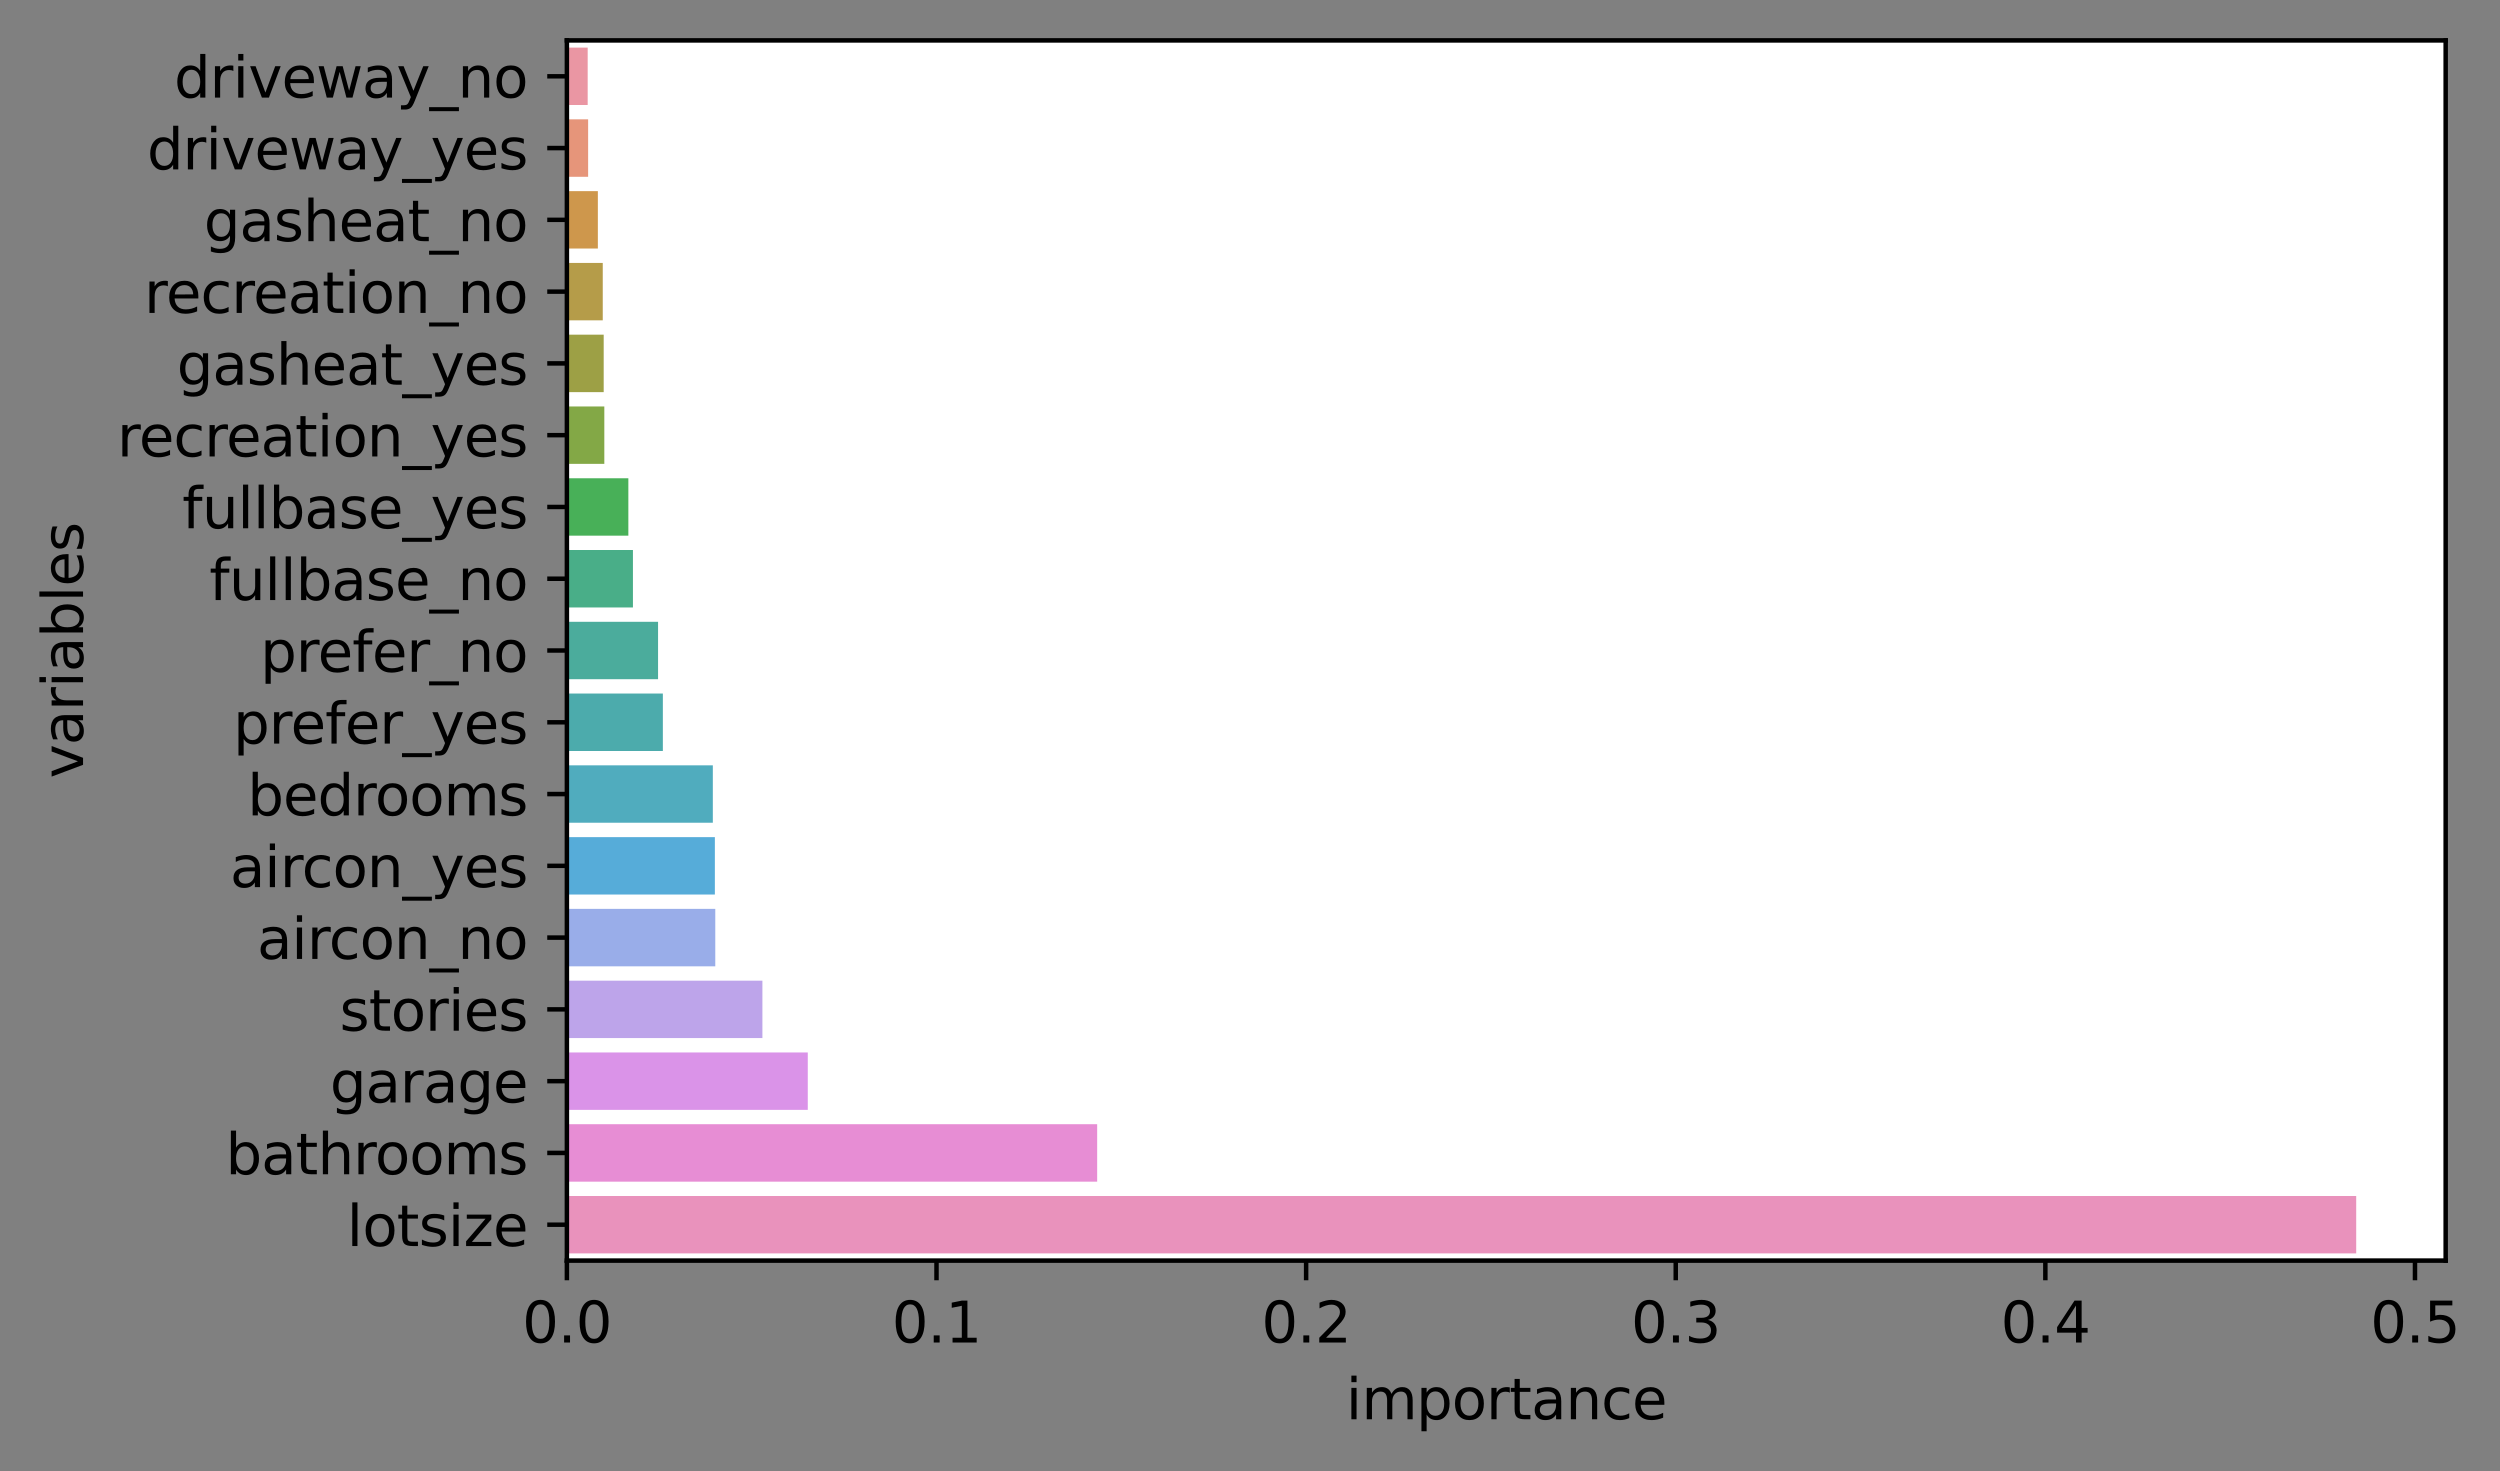 <?xml version="1.0" encoding="utf-8" standalone="no"?>
<!DOCTYPE svg PUBLIC "-//W3C//DTD SVG 1.1//EN"
  "http://www.w3.org/Graphics/SVG/1.1/DTD/svg11.dtd">
<svg height="262.196pt" version="1.1" viewBox="0 0 445.501 262.196" width="445.501pt" xmlns="http://www.w3.org/2000/svg" xmlns:xlink="http://www.w3.org/1999/xlink">
 <rect x="0" y="0" width="445.501" height="262.196" fill="#808080" stroke="none"/>
 <defs>
  <style type="text/css">*{stroke-linecap:butt;stroke-linejoin:round;}</style>
 </defs>
 <g id="figure_1">
  <g id="patch_1">
   <path d="M 0 262.196 
L 445.501 262.196 
L 445.501 0 
L 0 0 
z
" style="fill:none;"/>
  </g>
  <g id="axes_1">
   <g id="patch_2">
    <path d="M 101.019 224.64 
L 435.819 224.64 
L 435.819 7.2 
L 101.019 7.2 
z
" style="fill:#ffffff;"/>
   </g>
   <g id="patch_3">
    <path clip-path="url(#p84bb0d964f)" d="M 101.019 8.479 
L 104.726 8.479 
L 104.726 18.712 
L 101.019 18.712 
z
" style="fill:#ea96a3;"/>
   </g>
   <g id="patch_4">
    <path clip-path="url(#p84bb0d964f)" d="M 101.019 21.27 
L 104.805 21.27 
L 104.805 31.502 
L 101.019 31.502 
z
" style="fill:#e6957a;"/>
   </g>
   <g id="patch_5">
    <path clip-path="url(#p84bb0d964f)" d="M 101.019 34.06 
L 106.539 34.06 
L 106.539 44.293 
L 101.019 44.293 
z
" style="fill:#ce974c;"/>
   </g>
   <g id="patch_6">
    <path clip-path="url(#p84bb0d964f)" d="M 101.019 46.851 
L 107.412 46.851 
L 107.412 57.083 
L 101.019 57.083 
z
" style="fill:#b59c49;"/>
   </g>
   <g id="patch_7">
    <path clip-path="url(#p84bb0d964f)" d="M 101.019 59.641 
L 107.578 59.641 
L 107.578 69.874 
L 101.019 69.874 
z
" style="fill:#9da045;"/>
   </g>
   <g id="patch_8">
    <path clip-path="url(#p84bb0d964f)" d="M 101.019 72.432 
L 107.691 72.432 
L 107.691 82.664 
L 101.019 82.664 
z
" style="fill:#83a846;"/>
   </g>
   <g id="patch_9">
    <path clip-path="url(#p84bb0d964f)" d="M 101.019 85.223 
L 111.973 85.223 
L 111.973 95.455 
L 101.019 95.455 
z
" style="fill:#48b058;"/>
   </g>
   <g id="patch_10">
    <path clip-path="url(#p84bb0d964f)" d="M 101.019 98.013 
L 112.79 98.013 
L 112.79 108.246 
L 101.019 108.246 
z
" style="fill:#49ae88;"/>
   </g>
   <g id="patch_11">
    <path clip-path="url(#p84bb0d964f)" d="M 101.019 110.804 
L 117.266 110.804 
L 117.266 121.036 
L 101.019 121.036 
z
" style="fill:#4bac9c;"/>
   </g>
   <g id="patch_12">
    <path clip-path="url(#p84bb0d964f)" d="M 101.019 123.594 
L 118.122 123.594 
L 118.122 133.827 
L 101.019 133.827 
z
" style="fill:#4cabac;"/>
   </g>
   <g id="patch_13">
    <path clip-path="url(#p84bb0d964f)" d="M 101.019 136.385 
L 127.026 136.385 
L 127.026 146.617 
L 101.019 146.617 
z
" style="fill:#50acbe;"/>
   </g>
   <g id="patch_14">
    <path clip-path="url(#p84bb0d964f)" d="M 101.019 149.176 
L 127.39 149.176 
L 127.39 159.408 
L 101.019 159.408 
z
" style="fill:#56acd9;"/>
   </g>
   <g id="patch_15">
    <path clip-path="url(#p84bb0d964f)" d="M 101.019 161.966 
L 127.464 161.966 
L 127.464 172.199 
L 101.019 172.199 
z
" style="fill:#99ade9;"/>
   </g>
   <g id="patch_16">
    <path clip-path="url(#p84bb0d964f)" d="M 101.019 174.757 
L 135.861 174.757 
L 135.861 184.989 
L 101.019 184.989 
z
" style="fill:#bda4ea;"/>
   </g>
   <g id="patch_17">
    <path clip-path="url(#p84bb0d964f)" d="M 101.019 187.547 
L 143.947 187.547 
L 143.947 197.78 
L 101.019 197.78 
z
" style="fill:#da93e8;"/>
   </g>
   <g id="patch_18">
    <path clip-path="url(#p84bb0d964f)" d="M 101.019 200.338 
L 195.516 200.338 
L 195.516 210.57 
L 101.019 210.57 
z
" style="fill:#e78dd4;"/>
   </g>
   <g id="patch_19">
    <path clip-path="url(#p84bb0d964f)" d="M 101.019 213.128 
L 419.876 213.128 
L 419.876 223.361 
L 101.019 223.361 
z
" style="fill:#e992bc;"/>
   </g>
   <g id="matplotlib.axis_1">
    <g id="xtick_1">
     <g id="line2d_1">
      <defs>
       <path d="M 0 0 
L 0 3.5 
" id="me67132006d" style="stroke:#000000;stroke-width:0.8;"/>
      </defs>
      <g>
       <use style="stroke:#000000;stroke-width:0.8;" x="101.019" xlink:href="#me67132006d" y="224.64"/>
      </g>
     </g>
     <g id="text_1">
      <!-- 0.0 -->
      <g transform="translate(93.067 239.238)scale(0.1 -0.1)">
       <defs>
        <path d="M 2034 4250 
Q 1547 4250 1301 3770 
Q 1056 3291 1056 2328 
Q 1056 1369 1301 889 
Q 1547 409 2034 409 
Q 2525 409 2770 889 
Q 3016 1369 3016 2328 
Q 3016 3291 2770 3770 
Q 2525 4250 2034 4250 
z
M 2034 4750 
Q 2819 4750 3233 4129 
Q 3647 3509 3647 2328 
Q 3647 1150 3233 529 
Q 2819 -91 2034 -91 
Q 1250 -91 836 529 
Q 422 1150 422 2328 
Q 422 3509 836 4129 
Q 1250 4750 2034 4750 
z
" id="DejaVuSans-30" transform="scale(0.016)"/>
        <path d="M 684 794 
L 1344 794 
L 1344 0 
L 684 0 
L 684 794 
z
" id="DejaVuSans-2e" transform="scale(0.016)"/>
       </defs>
       <use xlink:href="#DejaVuSans-30"/>
       <use x="63.623" xlink:href="#DejaVuSans-2e"/>
       <use x="95.41" xlink:href="#DejaVuSans-30"/>
      </g>
     </g>
    </g>
    <g id="xtick_2">
     <g id="line2d_2">
      <g>
       <use style="stroke:#000000;stroke-width:0.8;" x="166.885" xlink:href="#me67132006d" y="224.64"/>
      </g>
     </g>
     <g id="text_2">
      <!-- 0.1 -->
      <g transform="translate(158.933 239.238)scale(0.1 -0.1)">
       <defs>
        <path d="M 794 531 
L 1825 531 
L 1825 4091 
L 703 3866 
L 703 4441 
L 1819 4666 
L 2450 4666 
L 2450 531 
L 3481 531 
L 3481 0 
L 794 0 
L 794 531 
z
" id="DejaVuSans-31" transform="scale(0.016)"/>
       </defs>
       <use xlink:href="#DejaVuSans-30"/>
       <use x="63.623" xlink:href="#DejaVuSans-2e"/>
       <use x="95.41" xlink:href="#DejaVuSans-31"/>
      </g>
     </g>
    </g>
    <g id="xtick_3">
     <g id="line2d_3">
      <g>
       <use style="stroke:#000000;stroke-width:0.8;" x="232.751" xlink:href="#me67132006d" y="224.64"/>
      </g>
     </g>
     <g id="text_3">
      <!-- 0.2 -->
      <g transform="translate(224.8 239.238)scale(0.1 -0.1)">
       <defs>
        <path d="M 1228 531 
L 3431 531 
L 3431 0 
L 469 0 
L 469 531 
Q 828 903 1448 1529 
Q 2069 2156 2228 2338 
Q 2531 2678 2651 2914 
Q 2772 3150 2772 3378 
Q 2772 3750 2511 3984 
Q 2250 4219 1831 4219 
Q 1534 4219 1204 4116 
Q 875 4013 500 3803 
L 500 4441 
Q 881 4594 1212 4672 
Q 1544 4750 1819 4750 
Q 2544 4750 2975 4387 
Q 3406 4025 3406 3419 
Q 3406 3131 3298 2873 
Q 3191 2616 2906 2266 
Q 2828 2175 2409 1742 
Q 1991 1309 1228 531 
z
" id="DejaVuSans-32" transform="scale(0.016)"/>
       </defs>
       <use xlink:href="#DejaVuSans-30"/>
       <use x="63.623" xlink:href="#DejaVuSans-2e"/>
       <use x="95.41" xlink:href="#DejaVuSans-32"/>
      </g>
     </g>
    </g>
    <g id="xtick_4">
     <g id="line2d_4">
      <g>
       <use style="stroke:#000000;stroke-width:0.8;" x="298.617" xlink:href="#me67132006d" y="224.64"/>
      </g>
     </g>
     <g id="text_4">
      <!-- 0.3 -->
      <g transform="translate(290.666 239.238)scale(0.1 -0.1)">
       <defs>
        <path d="M 2597 2516 
Q 3050 2419 3304 2112 
Q 3559 1806 3559 1356 
Q 3559 666 3084 287 
Q 2609 -91 1734 -91 
Q 1441 -91 1130 -33 
Q 819 25 488 141 
L 488 750 
Q 750 597 1062 519 
Q 1375 441 1716 441 
Q 2309 441 2620 675 
Q 2931 909 2931 1356 
Q 2931 1769 2642 2001 
Q 2353 2234 1838 2234 
L 1294 2234 
L 1294 2753 
L 1863 2753 
Q 2328 2753 2575 2939 
Q 2822 3125 2822 3475 
Q 2822 3834 2567 4026 
Q 2313 4219 1838 4219 
Q 1578 4219 1281 4162 
Q 984 4106 628 3988 
L 628 4550 
Q 988 4650 1302 4700 
Q 1616 4750 1894 4750 
Q 2613 4750 3031 4423 
Q 3450 4097 3450 3541 
Q 3450 3153 3228 2886 
Q 3006 2619 2597 2516 
z
" id="DejaVuSans-33" transform="scale(0.016)"/>
       </defs>
       <use xlink:href="#DejaVuSans-30"/>
       <use x="63.623" xlink:href="#DejaVuSans-2e"/>
       <use x="95.41" xlink:href="#DejaVuSans-33"/>
      </g>
     </g>
    </g>
    <g id="xtick_5">
     <g id="line2d_5">
      <g>
       <use style="stroke:#000000;stroke-width:0.8;" x="364.484" xlink:href="#me67132006d" y="224.64"/>
      </g>
     </g>
     <g id="text_5">
      <!-- 0.4 -->
      <g transform="translate(356.532 239.238)scale(0.1 -0.1)">
       <defs>
        <path d="M 2419 4116 
L 825 1625 
L 2419 1625 
L 2419 4116 
z
M 2253 4666 
L 3047 4666 
L 3047 1625 
L 3713 1625 
L 3713 1100 
L 3047 1100 
L 3047 0 
L 2419 0 
L 2419 1100 
L 313 1100 
L 313 1709 
L 2253 4666 
z
" id="DejaVuSans-34" transform="scale(0.016)"/>
       </defs>
       <use xlink:href="#DejaVuSans-30"/>
       <use x="63.623" xlink:href="#DejaVuSans-2e"/>
       <use x="95.41" xlink:href="#DejaVuSans-34"/>
      </g>
     </g>
    </g>
    <g id="xtick_6">
     <g id="line2d_6">
      <g>
       <use style="stroke:#000000;stroke-width:0.8;" x="430.35" xlink:href="#me67132006d" y="224.64"/>
      </g>
     </g>
     <g id="text_6">
      <!-- 0.5 -->
      <g transform="translate(422.398 239.238)scale(0.1 -0.1)">
       <defs>
        <path d="M 691 4666 
L 3169 4666 
L 3169 4134 
L 1269 4134 
L 1269 2991 
Q 1406 3038 1543 3061 
Q 1681 3084 1819 3084 
Q 2600 3084 3056 2656 
Q 3513 2228 3513 1497 
Q 3513 744 3044 326 
Q 2575 -91 1722 -91 
Q 1428 -91 1123 -41 
Q 819 9 494 109 
L 494 744 
Q 775 591 1075 516 
Q 1375 441 1709 441 
Q 2250 441 2565 725 
Q 2881 1009 2881 1497 
Q 2881 1984 2565 2268 
Q 2250 2553 1709 2553 
Q 1456 2553 1204 2497 
Q 953 2441 691 2322 
L 691 4666 
z
" id="DejaVuSans-35" transform="scale(0.016)"/>
       </defs>
       <use xlink:href="#DejaVuSans-30"/>
       <use x="63.623" xlink:href="#DejaVuSans-2e"/>
       <use x="95.41" xlink:href="#DejaVuSans-35"/>
      </g>
     </g>
    </g>
    <g id="text_7">
     <!-- importance -->
     <g transform="translate(239.852 252.917)scale(0.1 -0.1)">
      <defs>
       <path d="M 603 3500 
L 1178 3500 
L 1178 0 
L 603 0 
L 603 3500 
z
M 603 4863 
L 1178 4863 
L 1178 4134 
L 603 4134 
L 603 4863 
z
" id="DejaVuSans-69" transform="scale(0.016)"/>
       <path d="M 3328 2828 
Q 3544 3216 3844 3400 
Q 4144 3584 4550 3584 
Q 5097 3584 5394 3201 
Q 5691 2819 5691 2113 
L 5691 0 
L 5113 0 
L 5113 2094 
Q 5113 2597 4934 2840 
Q 4756 3084 4391 3084 
Q 3944 3084 3684 2787 
Q 3425 2491 3425 1978 
L 3425 0 
L 2847 0 
L 2847 2094 
Q 2847 2600 2669 2842 
Q 2491 3084 2119 3084 
Q 1678 3084 1418 2786 
Q 1159 2488 1159 1978 
L 1159 0 
L 581 0 
L 581 3500 
L 1159 3500 
L 1159 2956 
Q 1356 3278 1631 3431 
Q 1906 3584 2284 3584 
Q 2666 3584 2933 3390 
Q 3200 3197 3328 2828 
z
" id="DejaVuSans-6d" transform="scale(0.016)"/>
       <path d="M 1159 525 
L 1159 -1331 
L 581 -1331 
L 581 3500 
L 1159 3500 
L 1159 2969 
Q 1341 3281 1617 3432 
Q 1894 3584 2278 3584 
Q 2916 3584 3314 3078 
Q 3713 2572 3713 1747 
Q 3713 922 3314 415 
Q 2916 -91 2278 -91 
Q 1894 -91 1617 61 
Q 1341 213 1159 525 
z
M 3116 1747 
Q 3116 2381 2855 2742 
Q 2594 3103 2138 3103 
Q 1681 3103 1420 2742 
Q 1159 2381 1159 1747 
Q 1159 1113 1420 752 
Q 1681 391 2138 391 
Q 2594 391 2855 752 
Q 3116 1113 3116 1747 
z
" id="DejaVuSans-70" transform="scale(0.016)"/>
       <path d="M 1959 3097 
Q 1497 3097 1228 2736 
Q 959 2375 959 1747 
Q 959 1119 1226 758 
Q 1494 397 1959 397 
Q 2419 397 2687 759 
Q 2956 1122 2956 1747 
Q 2956 2369 2687 2733 
Q 2419 3097 1959 3097 
z
M 1959 3584 
Q 2709 3584 3137 3096 
Q 3566 2609 3566 1747 
Q 3566 888 3137 398 
Q 2709 -91 1959 -91 
Q 1206 -91 779 398 
Q 353 888 353 1747 
Q 353 2609 779 3096 
Q 1206 3584 1959 3584 
z
" id="DejaVuSans-6f" transform="scale(0.016)"/>
       <path d="M 2631 2963 
Q 2534 3019 2420 3045 
Q 2306 3072 2169 3072 
Q 1681 3072 1420 2755 
Q 1159 2438 1159 1844 
L 1159 0 
L 581 0 
L 581 3500 
L 1159 3500 
L 1159 2956 
Q 1341 3275 1631 3429 
Q 1922 3584 2338 3584 
Q 2397 3584 2469 3576 
Q 2541 3569 2628 3553 
L 2631 2963 
z
" id="DejaVuSans-72" transform="scale(0.016)"/>
       <path d="M 1172 4494 
L 1172 3500 
L 2356 3500 
L 2356 3053 
L 1172 3053 
L 1172 1153 
Q 1172 725 1289 603 
Q 1406 481 1766 481 
L 2356 481 
L 2356 0 
L 1766 0 
Q 1100 0 847 248 
Q 594 497 594 1153 
L 594 3053 
L 172 3053 
L 172 3500 
L 594 3500 
L 594 4494 
L 1172 4494 
z
" id="DejaVuSans-74" transform="scale(0.016)"/>
       <path d="M 2194 1759 
Q 1497 1759 1228 1600 
Q 959 1441 959 1056 
Q 959 750 1161 570 
Q 1363 391 1709 391 
Q 2188 391 2477 730 
Q 2766 1069 2766 1631 
L 2766 1759 
L 2194 1759 
z
M 3341 1997 
L 3341 0 
L 2766 0 
L 2766 531 
Q 2569 213 2275 61 
Q 1981 -91 1556 -91 
Q 1019 -91 701 211 
Q 384 513 384 1019 
Q 384 1609 779 1909 
Q 1175 2209 1959 2209 
L 2766 2209 
L 2766 2266 
Q 2766 2663 2505 2880 
Q 2244 3097 1772 3097 
Q 1472 3097 1187 3025 
Q 903 2953 641 2809 
L 641 3341 
Q 956 3463 1253 3523 
Q 1550 3584 1831 3584 
Q 2591 3584 2966 3190 
Q 3341 2797 3341 1997 
z
" id="DejaVuSans-61" transform="scale(0.016)"/>
       <path d="M 3513 2113 
L 3513 0 
L 2938 0 
L 2938 2094 
Q 2938 2591 2744 2837 
Q 2550 3084 2163 3084 
Q 1697 3084 1428 2787 
Q 1159 2491 1159 1978 
L 1159 0 
L 581 0 
L 581 3500 
L 1159 3500 
L 1159 2956 
Q 1366 3272 1645 3428 
Q 1925 3584 2291 3584 
Q 2894 3584 3203 3211 
Q 3513 2838 3513 2113 
z
" id="DejaVuSans-6e" transform="scale(0.016)"/>
       <path d="M 3122 3366 
L 3122 2828 
Q 2878 2963 2633 3030 
Q 2388 3097 2138 3097 
Q 1578 3097 1268 2742 
Q 959 2388 959 1747 
Q 959 1106 1268 751 
Q 1578 397 2138 397 
Q 2388 397 2633 464 
Q 2878 531 3122 666 
L 3122 134 
Q 2881 22 2623 -34 
Q 2366 -91 2075 -91 
Q 1284 -91 818 406 
Q 353 903 353 1747 
Q 353 2603 823 3093 
Q 1294 3584 2113 3584 
Q 2378 3584 2631 3529 
Q 2884 3475 3122 3366 
z
" id="DejaVuSans-63" transform="scale(0.016)"/>
       <path d="M 3597 1894 
L 3597 1613 
L 953 1613 
Q 991 1019 1311 708 
Q 1631 397 2203 397 
Q 2534 397 2845 478 
Q 3156 559 3463 722 
L 3463 178 
Q 3153 47 2828 -22 
Q 2503 -91 2169 -91 
Q 1331 -91 842 396 
Q 353 884 353 1716 
Q 353 2575 817 3079 
Q 1281 3584 2069 3584 
Q 2775 3584 3186 3129 
Q 3597 2675 3597 1894 
z
M 3022 2063 
Q 3016 2534 2758 2815 
Q 2500 3097 2075 3097 
Q 1594 3097 1305 2825 
Q 1016 2553 972 2059 
L 3022 2063 
z
" id="DejaVuSans-65" transform="scale(0.016)"/>
      </defs>
      <use xlink:href="#DejaVuSans-69"/>
      <use x="27.783" xlink:href="#DejaVuSans-6d"/>
      <use x="125.195" xlink:href="#DejaVuSans-70"/>
      <use x="188.672" xlink:href="#DejaVuSans-6f"/>
      <use x="249.854" xlink:href="#DejaVuSans-72"/>
      <use x="290.967" xlink:href="#DejaVuSans-74"/>
      <use x="330.176" xlink:href="#DejaVuSans-61"/>
      <use x="391.455" xlink:href="#DejaVuSans-6e"/>
      <use x="454.834" xlink:href="#DejaVuSans-63"/>
      <use x="509.814" xlink:href="#DejaVuSans-65"/>
     </g>
    </g>
   </g>
   <g id="matplotlib.axis_2">
    <g id="ytick_1">
     <g id="line2d_7">
      <defs>
       <path d="M 0 0 
L -3.5 0 
" id="md60c717ad8" style="stroke:#000000;stroke-width:0.8;"/>
      </defs>
      <g>
       <use style="stroke:#000000;stroke-width:0.8;" x="101.019" xlink:href="#md60c717ad8" y="13.595"/>
      </g>
     </g>
     <g id="text_8">
      <!-- driveway_no -->
      <g transform="translate(31.028 17.395)scale(0.1 -0.1)">
       <defs>
        <path d="M 2906 2969 
L 2906 4863 
L 3481 4863 
L 3481 0 
L 2906 0 
L 2906 525 
Q 2725 213 2448 61 
Q 2172 -91 1784 -91 
Q 1150 -91 751 415 
Q 353 922 353 1747 
Q 353 2572 751 3078 
Q 1150 3584 1784 3584 
Q 2172 3584 2448 3432 
Q 2725 3281 2906 2969 
z
M 947 1747 
Q 947 1113 1208 752 
Q 1469 391 1925 391 
Q 2381 391 2643 752 
Q 2906 1113 2906 1747 
Q 2906 2381 2643 2742 
Q 2381 3103 1925 3103 
Q 1469 3103 1208 2742 
Q 947 2381 947 1747 
z
" id="DejaVuSans-64" transform="scale(0.016)"/>
        <path d="M 191 3500 
L 800 3500 
L 1894 563 
L 2988 3500 
L 3597 3500 
L 2284 0 
L 1503 0 
L 191 3500 
z
" id="DejaVuSans-76" transform="scale(0.016)"/>
        <path d="M 269 3500 
L 844 3500 
L 1563 769 
L 2278 3500 
L 2956 3500 
L 3675 769 
L 4391 3500 
L 4966 3500 
L 4050 0 
L 3372 0 
L 2619 2869 
L 1863 0 
L 1184 0 
L 269 3500 
z
" id="DejaVuSans-77" transform="scale(0.016)"/>
        <path d="M 2059 -325 
Q 1816 -950 1584 -1140 
Q 1353 -1331 966 -1331 
L 506 -1331 
L 506 -850 
L 844 -850 
Q 1081 -850 1212 -737 
Q 1344 -625 1503 -206 
L 1606 56 
L 191 3500 
L 800 3500 
L 1894 763 
L 2988 3500 
L 3597 3500 
L 2059 -325 
z
" id="DejaVuSans-79" transform="scale(0.016)"/>
        <path d="M 3263 -1063 
L 3263 -1509 
L -63 -1509 
L -63 -1063 
L 3263 -1063 
z
" id="DejaVuSans-5f" transform="scale(0.016)"/>
       </defs>
       <use xlink:href="#DejaVuSans-64"/>
       <use x="63.477" xlink:href="#DejaVuSans-72"/>
       <use x="104.59" xlink:href="#DejaVuSans-69"/>
       <use x="132.373" xlink:href="#DejaVuSans-76"/>
       <use x="191.553" xlink:href="#DejaVuSans-65"/>
       <use x="253.076" xlink:href="#DejaVuSans-77"/>
       <use x="334.863" xlink:href="#DejaVuSans-61"/>
       <use x="396.143" xlink:href="#DejaVuSans-79"/>
       <use x="455.322" xlink:href="#DejaVuSans-5f"/>
       <use x="505.322" xlink:href="#DejaVuSans-6e"/>
       <use x="568.701" xlink:href="#DejaVuSans-6f"/>
      </g>
     </g>
    </g>
    <g id="ytick_2">
     <g id="line2d_8">
      <g>
       <use style="stroke:#000000;stroke-width:0.8;" x="101.019" xlink:href="#md60c717ad8" y="26.386"/>
      </g>
     </g>
     <g id="text_9">
      <!-- driveway_yes -->
      <g transform="translate(26.203 30.185)scale(0.1 -0.1)">
       <defs>
        <path d="M 2834 3397 
L 2834 2853 
Q 2591 2978 2328 3040 
Q 2066 3103 1784 3103 
Q 1356 3103 1142 2972 
Q 928 2841 928 2578 
Q 928 2378 1081 2264 
Q 1234 2150 1697 2047 
L 1894 2003 
Q 2506 1872 2764 1633 
Q 3022 1394 3022 966 
Q 3022 478 2636 193 
Q 2250 -91 1575 -91 
Q 1294 -91 989 -36 
Q 684 19 347 128 
L 347 722 
Q 666 556 975 473 
Q 1284 391 1588 391 
Q 1994 391 2212 530 
Q 2431 669 2431 922 
Q 2431 1156 2273 1281 
Q 2116 1406 1581 1522 
L 1381 1569 
Q 847 1681 609 1914 
Q 372 2147 372 2553 
Q 372 3047 722 3315 
Q 1072 3584 1716 3584 
Q 2034 3584 2315 3537 
Q 2597 3491 2834 3397 
z
" id="DejaVuSans-73" transform="scale(0.016)"/>
       </defs>
       <use xlink:href="#DejaVuSans-64"/>
       <use x="63.477" xlink:href="#DejaVuSans-72"/>
       <use x="104.59" xlink:href="#DejaVuSans-69"/>
       <use x="132.373" xlink:href="#DejaVuSans-76"/>
       <use x="191.553" xlink:href="#DejaVuSans-65"/>
       <use x="253.076" xlink:href="#DejaVuSans-77"/>
       <use x="334.863" xlink:href="#DejaVuSans-61"/>
       <use x="396.143" xlink:href="#DejaVuSans-79"/>
       <use x="455.322" xlink:href="#DejaVuSans-5f"/>
       <use x="505.322" xlink:href="#DejaVuSans-79"/>
       <use x="564.502" xlink:href="#DejaVuSans-65"/>
       <use x="626.025" xlink:href="#DejaVuSans-73"/>
      </g>
     </g>
    </g>
    <g id="ytick_3">
     <g id="line2d_9">
      <g>
       <use style="stroke:#000000;stroke-width:0.8;" x="101.019" xlink:href="#md60c717ad8" y="39.176"/>
      </g>
     </g>
     <g id="text_10">
      <!-- gasheat_no -->
      <g transform="translate(36.337 42.976)scale(0.1 -0.1)">
       <defs>
        <path d="M 2906 1791 
Q 2906 2416 2648 2759 
Q 2391 3103 1925 3103 
Q 1463 3103 1205 2759 
Q 947 2416 947 1791 
Q 947 1169 1205 825 
Q 1463 481 1925 481 
Q 2391 481 2648 825 
Q 2906 1169 2906 1791 
z
M 3481 434 
Q 3481 -459 3084 -895 
Q 2688 -1331 1869 -1331 
Q 1566 -1331 1297 -1286 
Q 1028 -1241 775 -1147 
L 775 -588 
Q 1028 -725 1275 -790 
Q 1522 -856 1778 -856 
Q 2344 -856 2625 -561 
Q 2906 -266 2906 331 
L 2906 616 
Q 2728 306 2450 153 
Q 2172 0 1784 0 
Q 1141 0 747 490 
Q 353 981 353 1791 
Q 353 2603 747 3093 
Q 1141 3584 1784 3584 
Q 2172 3584 2450 3431 
Q 2728 3278 2906 2969 
L 2906 3500 
L 3481 3500 
L 3481 434 
z
" id="DejaVuSans-67" transform="scale(0.016)"/>
        <path d="M 3513 2113 
L 3513 0 
L 2938 0 
L 2938 2094 
Q 2938 2591 2744 2837 
Q 2550 3084 2163 3084 
Q 1697 3084 1428 2787 
Q 1159 2491 1159 1978 
L 1159 0 
L 581 0 
L 581 4863 
L 1159 4863 
L 1159 2956 
Q 1366 3272 1645 3428 
Q 1925 3584 2291 3584 
Q 2894 3584 3203 3211 
Q 3513 2838 3513 2113 
z
" id="DejaVuSans-68" transform="scale(0.016)"/>
       </defs>
       <use xlink:href="#DejaVuSans-67"/>
       <use x="63.477" xlink:href="#DejaVuSans-61"/>
       <use x="124.756" xlink:href="#DejaVuSans-73"/>
       <use x="176.855" xlink:href="#DejaVuSans-68"/>
       <use x="240.234" xlink:href="#DejaVuSans-65"/>
       <use x="301.758" xlink:href="#DejaVuSans-61"/>
       <use x="363.037" xlink:href="#DejaVuSans-74"/>
       <use x="402.246" xlink:href="#DejaVuSans-5f"/>
       <use x="452.246" xlink:href="#DejaVuSans-6e"/>
       <use x="515.625" xlink:href="#DejaVuSans-6f"/>
      </g>
     </g>
    </g>
    <g id="ytick_4">
     <g id="line2d_10">
      <g>
       <use style="stroke:#000000;stroke-width:0.8;" x="101.019" xlink:href="#md60c717ad8" y="51.967"/>
      </g>
     </g>
     <g id="text_11">
      <!-- recreation_no -->
      <g transform="translate(25.703 55.766)scale(0.1 -0.1)">
       <use xlink:href="#DejaVuSans-72"/>
       <use x="38.863" xlink:href="#DejaVuSans-65"/>
       <use x="100.387" xlink:href="#DejaVuSans-63"/>
       <use x="155.367" xlink:href="#DejaVuSans-72"/>
       <use x="194.23" xlink:href="#DejaVuSans-65"/>
       <use x="255.754" xlink:href="#DejaVuSans-61"/>
       <use x="317.033" xlink:href="#DejaVuSans-74"/>
       <use x="356.242" xlink:href="#DejaVuSans-69"/>
       <use x="384.025" xlink:href="#DejaVuSans-6f"/>
       <use x="445.207" xlink:href="#DejaVuSans-6e"/>
       <use x="508.586" xlink:href="#DejaVuSans-5f"/>
       <use x="558.586" xlink:href="#DejaVuSans-6e"/>
       <use x="621.965" xlink:href="#DejaVuSans-6f"/>
      </g>
     </g>
    </g>
    <g id="ytick_5">
     <g id="line2d_11">
      <g>
       <use style="stroke:#000000;stroke-width:0.8;" x="101.019" xlink:href="#md60c717ad8" y="64.758"/>
      </g>
     </g>
     <g id="text_12">
      <!-- gasheat_yes -->
      <g transform="translate(31.512 68.557)scale(0.1 -0.1)">
       <use xlink:href="#DejaVuSans-67"/>
       <use x="63.477" xlink:href="#DejaVuSans-61"/>
       <use x="124.756" xlink:href="#DejaVuSans-73"/>
       <use x="176.855" xlink:href="#DejaVuSans-68"/>
       <use x="240.234" xlink:href="#DejaVuSans-65"/>
       <use x="301.758" xlink:href="#DejaVuSans-61"/>
       <use x="363.037" xlink:href="#DejaVuSans-74"/>
       <use x="402.246" xlink:href="#DejaVuSans-5f"/>
       <use x="452.246" xlink:href="#DejaVuSans-79"/>
       <use x="511.426" xlink:href="#DejaVuSans-65"/>
       <use x="572.949" xlink:href="#DejaVuSans-73"/>
      </g>
     </g>
    </g>
    <g id="ytick_6">
     <g id="line2d_12">
      <g>
       <use style="stroke:#000000;stroke-width:0.8;" x="101.019" xlink:href="#md60c717ad8" y="77.548"/>
      </g>
     </g>
     <g id="text_13">
      <!-- recreation_yes -->
      <g transform="translate(20.878 81.347)scale(0.1 -0.1)">
       <use xlink:href="#DejaVuSans-72"/>
       <use x="38.863" xlink:href="#DejaVuSans-65"/>
       <use x="100.387" xlink:href="#DejaVuSans-63"/>
       <use x="155.367" xlink:href="#DejaVuSans-72"/>
       <use x="194.23" xlink:href="#DejaVuSans-65"/>
       <use x="255.754" xlink:href="#DejaVuSans-61"/>
       <use x="317.033" xlink:href="#DejaVuSans-74"/>
       <use x="356.242" xlink:href="#DejaVuSans-69"/>
       <use x="384.025" xlink:href="#DejaVuSans-6f"/>
       <use x="445.207" xlink:href="#DejaVuSans-6e"/>
       <use x="508.586" xlink:href="#DejaVuSans-5f"/>
       <use x="558.586" xlink:href="#DejaVuSans-79"/>
       <use x="617.766" xlink:href="#DejaVuSans-65"/>
       <use x="679.289" xlink:href="#DejaVuSans-73"/>
      </g>
     </g>
    </g>
    <g id="ytick_7">
     <g id="line2d_13">
      <g>
       <use style="stroke:#000000;stroke-width:0.8;" x="101.019" xlink:href="#md60c717ad8" y="90.339"/>
      </g>
     </g>
     <g id="text_14">
      <!-- fullbase_yes -->
      <g transform="translate(32.484 94.138)scale(0.1 -0.1)">
       <defs>
        <path d="M 2375 4863 
L 2375 4384 
L 1825 4384 
Q 1516 4384 1395 4259 
Q 1275 4134 1275 3809 
L 1275 3500 
L 2222 3500 
L 2222 3053 
L 1275 3053 
L 1275 0 
L 697 0 
L 697 3053 
L 147 3053 
L 147 3500 
L 697 3500 
L 697 3744 
Q 697 4328 969 4595 
Q 1241 4863 1831 4863 
L 2375 4863 
z
" id="DejaVuSans-66" transform="scale(0.016)"/>
        <path d="M 544 1381 
L 544 3500 
L 1119 3500 
L 1119 1403 
Q 1119 906 1312 657 
Q 1506 409 1894 409 
Q 2359 409 2629 706 
Q 2900 1003 2900 1516 
L 2900 3500 
L 3475 3500 
L 3475 0 
L 2900 0 
L 2900 538 
Q 2691 219 2414 64 
Q 2138 -91 1772 -91 
Q 1169 -91 856 284 
Q 544 659 544 1381 
z
M 1991 3584 
L 1991 3584 
z
" id="DejaVuSans-75" transform="scale(0.016)"/>
        <path d="M 603 4863 
L 1178 4863 
L 1178 0 
L 603 0 
L 603 4863 
z
" id="DejaVuSans-6c" transform="scale(0.016)"/>
        <path d="M 3116 1747 
Q 3116 2381 2855 2742 
Q 2594 3103 2138 3103 
Q 1681 3103 1420 2742 
Q 1159 2381 1159 1747 
Q 1159 1113 1420 752 
Q 1681 391 2138 391 
Q 2594 391 2855 752 
Q 3116 1113 3116 1747 
z
M 1159 2969 
Q 1341 3281 1617 3432 
Q 1894 3584 2278 3584 
Q 2916 3584 3314 3078 
Q 3713 2572 3713 1747 
Q 3713 922 3314 415 
Q 2916 -91 2278 -91 
Q 1894 -91 1617 61 
Q 1341 213 1159 525 
L 1159 0 
L 581 0 
L 581 4863 
L 1159 4863 
L 1159 2969 
z
" id="DejaVuSans-62" transform="scale(0.016)"/>
       </defs>
       <use xlink:href="#DejaVuSans-66"/>
       <use x="35.205" xlink:href="#DejaVuSans-75"/>
       <use x="98.584" xlink:href="#DejaVuSans-6c"/>
       <use x="126.367" xlink:href="#DejaVuSans-6c"/>
       <use x="154.15" xlink:href="#DejaVuSans-62"/>
       <use x="217.627" xlink:href="#DejaVuSans-61"/>
       <use x="278.906" xlink:href="#DejaVuSans-73"/>
       <use x="331.006" xlink:href="#DejaVuSans-65"/>
       <use x="392.529" xlink:href="#DejaVuSans-5f"/>
       <use x="442.529" xlink:href="#DejaVuSans-79"/>
       <use x="501.709" xlink:href="#DejaVuSans-65"/>
       <use x="563.232" xlink:href="#DejaVuSans-73"/>
      </g>
     </g>
    </g>
    <g id="ytick_8">
     <g id="line2d_14">
      <g>
       <use style="stroke:#000000;stroke-width:0.8;" x="101.019" xlink:href="#md60c717ad8" y="103.129"/>
      </g>
     </g>
     <g id="text_15">
      <!-- fullbase_no -->
      <g transform="translate(37.309 106.929)scale(0.1 -0.1)">
       <use xlink:href="#DejaVuSans-66"/>
       <use x="35.205" xlink:href="#DejaVuSans-75"/>
       <use x="98.584" xlink:href="#DejaVuSans-6c"/>
       <use x="126.367" xlink:href="#DejaVuSans-6c"/>
       <use x="154.15" xlink:href="#DejaVuSans-62"/>
       <use x="217.627" xlink:href="#DejaVuSans-61"/>
       <use x="278.906" xlink:href="#DejaVuSans-73"/>
       <use x="331.006" xlink:href="#DejaVuSans-65"/>
       <use x="392.529" xlink:href="#DejaVuSans-5f"/>
       <use x="442.529" xlink:href="#DejaVuSans-6e"/>
       <use x="505.908" xlink:href="#DejaVuSans-6f"/>
      </g>
     </g>
    </g>
    <g id="ytick_9">
     <g id="line2d_15">
      <g>
       <use style="stroke:#000000;stroke-width:0.8;" x="101.019" xlink:href="#md60c717ad8" y="115.92"/>
      </g>
     </g>
     <g id="text_16">
      <!-- prefer_no -->
      <g transform="translate(46.391 119.719)scale(0.1 -0.1)">
       <use xlink:href="#DejaVuSans-70"/>
       <use x="63.477" xlink:href="#DejaVuSans-72"/>
       <use x="102.34" xlink:href="#DejaVuSans-65"/>
       <use x="163.863" xlink:href="#DejaVuSans-66"/>
       <use x="199.068" xlink:href="#DejaVuSans-65"/>
       <use x="260.592" xlink:href="#DejaVuSans-72"/>
       <use x="301.705" xlink:href="#DejaVuSans-5f"/>
       <use x="351.705" xlink:href="#DejaVuSans-6e"/>
       <use x="415.084" xlink:href="#DejaVuSans-6f"/>
      </g>
     </g>
    </g>
    <g id="ytick_10">
     <g id="line2d_16">
      <g>
       <use style="stroke:#000000;stroke-width:0.8;" x="101.019" xlink:href="#md60c717ad8" y="128.711"/>
      </g>
     </g>
     <g id="text_17">
      <!-- prefer_yes -->
      <g transform="translate(41.566 132.51)scale(0.1 -0.1)">
       <use xlink:href="#DejaVuSans-70"/>
       <use x="63.477" xlink:href="#DejaVuSans-72"/>
       <use x="102.34" xlink:href="#DejaVuSans-65"/>
       <use x="163.863" xlink:href="#DejaVuSans-66"/>
       <use x="199.068" xlink:href="#DejaVuSans-65"/>
       <use x="260.592" xlink:href="#DejaVuSans-72"/>
       <use x="301.705" xlink:href="#DejaVuSans-5f"/>
       <use x="351.705" xlink:href="#DejaVuSans-79"/>
       <use x="410.885" xlink:href="#DejaVuSans-65"/>
       <use x="472.408" xlink:href="#DejaVuSans-73"/>
      </g>
     </g>
    </g>
    <g id="ytick_11">
     <g id="line2d_17">
      <g>
       <use style="stroke:#000000;stroke-width:0.8;" x="101.019" xlink:href="#md60c717ad8" y="141.501"/>
      </g>
     </g>
     <g id="text_18">
      <!-- bedrooms -->
      <g transform="translate(44.095 145.3)scale(0.1 -0.1)">
       <use xlink:href="#DejaVuSans-62"/>
       <use x="63.477" xlink:href="#DejaVuSans-65"/>
       <use x="125" xlink:href="#DejaVuSans-64"/>
       <use x="188.477" xlink:href="#DejaVuSans-72"/>
       <use x="227.34" xlink:href="#DejaVuSans-6f"/>
       <use x="288.521" xlink:href="#DejaVuSans-6f"/>
       <use x="349.703" xlink:href="#DejaVuSans-6d"/>
       <use x="447.115" xlink:href="#DejaVuSans-73"/>
      </g>
     </g>
    </g>
    <g id="ytick_12">
     <g id="line2d_18">
      <g>
       <use style="stroke:#000000;stroke-width:0.8;" x="101.019" xlink:href="#md60c717ad8" y="154.292"/>
      </g>
     </g>
     <g id="text_19">
      <!-- aircon_yes -->
      <g transform="translate(40.991 158.091)scale(0.1 -0.1)">
       <use xlink:href="#DejaVuSans-61"/>
       <use x="61.279" xlink:href="#DejaVuSans-69"/>
       <use x="89.062" xlink:href="#DejaVuSans-72"/>
       <use x="127.926" xlink:href="#DejaVuSans-63"/>
       <use x="182.906" xlink:href="#DejaVuSans-6f"/>
       <use x="244.088" xlink:href="#DejaVuSans-6e"/>
       <use x="307.467" xlink:href="#DejaVuSans-5f"/>
       <use x="357.467" xlink:href="#DejaVuSans-79"/>
       <use x="416.646" xlink:href="#DejaVuSans-65"/>
       <use x="478.17" xlink:href="#DejaVuSans-73"/>
      </g>
     </g>
    </g>
    <g id="ytick_13">
     <g id="line2d_19">
      <g>
       <use style="stroke:#000000;stroke-width:0.8;" x="101.019" xlink:href="#md60c717ad8" y="167.082"/>
      </g>
     </g>
     <g id="text_20">
      <!-- aircon_no -->
      <g transform="translate(45.816 170.882)scale(0.1 -0.1)">
       <use xlink:href="#DejaVuSans-61"/>
       <use x="61.279" xlink:href="#DejaVuSans-69"/>
       <use x="89.062" xlink:href="#DejaVuSans-72"/>
       <use x="127.926" xlink:href="#DejaVuSans-63"/>
       <use x="182.906" xlink:href="#DejaVuSans-6f"/>
       <use x="244.088" xlink:href="#DejaVuSans-6e"/>
       <use x="307.467" xlink:href="#DejaVuSans-5f"/>
       <use x="357.467" xlink:href="#DejaVuSans-6e"/>
       <use x="420.846" xlink:href="#DejaVuSans-6f"/>
      </g>
     </g>
    </g>
    <g id="ytick_14">
     <g id="line2d_20">
      <g>
       <use style="stroke:#000000;stroke-width:0.8;" x="101.019" xlink:href="#md60c717ad8" y="179.873"/>
      </g>
     </g>
     <g id="text_21">
      <!-- stories -->
      <g transform="translate(60.519 183.672)scale(0.1 -0.1)">
       <use xlink:href="#DejaVuSans-73"/>
       <use x="52.1" xlink:href="#DejaVuSans-74"/>
       <use x="91.309" xlink:href="#DejaVuSans-6f"/>
       <use x="152.49" xlink:href="#DejaVuSans-72"/>
       <use x="193.604" xlink:href="#DejaVuSans-69"/>
       <use x="221.387" xlink:href="#DejaVuSans-65"/>
       <use x="282.91" xlink:href="#DejaVuSans-73"/>
      </g>
     </g>
    </g>
    <g id="ytick_15">
     <g id="line2d_21">
      <g>
       <use style="stroke:#000000;stroke-width:0.8;" x="101.019" xlink:href="#md60c717ad8" y="192.664"/>
      </g>
     </g>
     <g id="text_22">
      <!-- garage -->
      <g transform="translate(58.802 196.463)scale(0.1 -0.1)">
       <use xlink:href="#DejaVuSans-67"/>
       <use x="63.477" xlink:href="#DejaVuSans-61"/>
       <use x="124.756" xlink:href="#DejaVuSans-72"/>
       <use x="165.869" xlink:href="#DejaVuSans-61"/>
       <use x="227.148" xlink:href="#DejaVuSans-67"/>
       <use x="290.625" xlink:href="#DejaVuSans-65"/>
      </g>
     </g>
    </g>
    <g id="ytick_16">
     <g id="line2d_22">
      <g>
       <use style="stroke:#000000;stroke-width:0.8;" x="101.019" xlink:href="#md60c717ad8" y="205.454"/>
      </g>
     </g>
     <g id="text_23">
      <!-- bathrooms -->
      <g transform="translate(40.211 209.253)scale(0.1 -0.1)">
       <use xlink:href="#DejaVuSans-62"/>
       <use x="63.477" xlink:href="#DejaVuSans-61"/>
       <use x="124.756" xlink:href="#DejaVuSans-74"/>
       <use x="163.965" xlink:href="#DejaVuSans-68"/>
       <use x="227.344" xlink:href="#DejaVuSans-72"/>
       <use x="266.207" xlink:href="#DejaVuSans-6f"/>
       <use x="327.389" xlink:href="#DejaVuSans-6f"/>
       <use x="388.57" xlink:href="#DejaVuSans-6d"/>
       <use x="485.982" xlink:href="#DejaVuSans-73"/>
      </g>
     </g>
    </g>
    <g id="ytick_17">
     <g id="line2d_23">
      <g>
       <use style="stroke:#000000;stroke-width:0.8;" x="101.019" xlink:href="#md60c717ad8" y="218.245"/>
      </g>
     </g>
     <g id="text_24">
      <!-- lotsize -->
      <g transform="translate(61.812 222.044)scale(0.1 -0.1)">
       <defs>
        <path d="M 353 3500 
L 3084 3500 
L 3084 2975 
L 922 459 
L 3084 459 
L 3084 0 
L 275 0 
L 275 525 
L 2438 3041 
L 353 3041 
L 353 3500 
z
" id="DejaVuSans-7a" transform="scale(0.016)"/>
       </defs>
       <use xlink:href="#DejaVuSans-6c"/>
       <use x="27.783" xlink:href="#DejaVuSans-6f"/>
       <use x="88.965" xlink:href="#DejaVuSans-74"/>
       <use x="128.174" xlink:href="#DejaVuSans-73"/>
       <use x="180.273" xlink:href="#DejaVuSans-69"/>
       <use x="208.057" xlink:href="#DejaVuSans-7a"/>
       <use x="260.547" xlink:href="#DejaVuSans-65"/>
      </g>
     </g>
    </g>
    <g id="text_25">
     <!-- variables -->
     <g transform="translate(14.798 138.697)rotate(-90)scale(0.1 -0.1)">
      <use xlink:href="#DejaVuSans-76"/>
      <use x="59.18" xlink:href="#DejaVuSans-61"/>
      <use x="120.459" xlink:href="#DejaVuSans-72"/>
      <use x="161.572" xlink:href="#DejaVuSans-69"/>
      <use x="189.355" xlink:href="#DejaVuSans-61"/>
      <use x="250.635" xlink:href="#DejaVuSans-62"/>
      <use x="314.111" xlink:href="#DejaVuSans-6c"/>
      <use x="341.895" xlink:href="#DejaVuSans-65"/>
      <use x="403.418" xlink:href="#DejaVuSans-73"/>
     </g>
    </g>
   </g>
   <g id="line2d_24">
    <path clip-path="url(#p84bb0d964f)" d="M 0 0 
" style="fill:none;stroke:#424242;stroke-linecap:square;stroke-width:2.7;"/>
   </g>
   <g id="line2d_25">
    <path clip-path="url(#p84bb0d964f)" d="M 0 0 
" style="fill:none;stroke:#424242;stroke-linecap:square;stroke-width:2.7;"/>
   </g>
   <g id="line2d_26">
    <path clip-path="url(#p84bb0d964f)" d="M 0 0 
" style="fill:none;stroke:#424242;stroke-linecap:square;stroke-width:2.7;"/>
   </g>
   <g id="line2d_27">
    <path clip-path="url(#p84bb0d964f)" d="M 0 0 
" style="fill:none;stroke:#424242;stroke-linecap:square;stroke-width:2.7;"/>
   </g>
   <g id="line2d_28">
    <path clip-path="url(#p84bb0d964f)" d="M 0 0 
" style="fill:none;stroke:#424242;stroke-linecap:square;stroke-width:2.7;"/>
   </g>
   <g id="line2d_29">
    <path clip-path="url(#p84bb0d964f)" d="M 0 0 
" style="fill:none;stroke:#424242;stroke-linecap:square;stroke-width:2.7;"/>
   </g>
   <g id="line2d_30">
    <path clip-path="url(#p84bb0d964f)" d="M 0 0 
" style="fill:none;stroke:#424242;stroke-linecap:square;stroke-width:2.7;"/>
   </g>
   <g id="line2d_31">
    <path clip-path="url(#p84bb0d964f)" d="M 0 0 
" style="fill:none;stroke:#424242;stroke-linecap:square;stroke-width:2.7;"/>
   </g>
   <g id="line2d_32">
    <path clip-path="url(#p84bb0d964f)" d="M 0 0 
" style="fill:none;stroke:#424242;stroke-linecap:square;stroke-width:2.7;"/>
   </g>
   <g id="line2d_33">
    <path clip-path="url(#p84bb0d964f)" d="M 0 0 
" style="fill:none;stroke:#424242;stroke-linecap:square;stroke-width:2.7;"/>
   </g>
   <g id="line2d_34">
    <path clip-path="url(#p84bb0d964f)" d="M 0 0 
" style="fill:none;stroke:#424242;stroke-linecap:square;stroke-width:2.7;"/>
   </g>
   <g id="line2d_35">
    <path clip-path="url(#p84bb0d964f)" d="M 0 0 
" style="fill:none;stroke:#424242;stroke-linecap:square;stroke-width:2.7;"/>
   </g>
   <g id="line2d_36">
    <path clip-path="url(#p84bb0d964f)" d="M 0 0 
" style="fill:none;stroke:#424242;stroke-linecap:square;stroke-width:2.7;"/>
   </g>
   <g id="line2d_37">
    <path clip-path="url(#p84bb0d964f)" d="M 0 0 
" style="fill:none;stroke:#424242;stroke-linecap:square;stroke-width:2.7;"/>
   </g>
   <g id="line2d_38">
    <path clip-path="url(#p84bb0d964f)" d="M 0 0 
" style="fill:none;stroke:#424242;stroke-linecap:square;stroke-width:2.7;"/>
   </g>
   <g id="line2d_39">
    <path clip-path="url(#p84bb0d964f)" d="M 0 0 
" style="fill:none;stroke:#424242;stroke-linecap:square;stroke-width:2.7;"/>
   </g>
   <g id="line2d_40">
    <path clip-path="url(#p84bb0d964f)" d="M 0 0 
" style="fill:none;stroke:#424242;stroke-linecap:square;stroke-width:2.7;"/>
   </g>
   <g id="patch_20">
    <path d="M 101.019 224.64 
L 101.019 7.2 
" style="fill:none;stroke:#000000;stroke-linecap:square;stroke-linejoin:miter;stroke-width:0.8;"/>
   </g>
   <g id="patch_21">
    <path d="M 435.819 224.64 
L 435.819 7.2 
" style="fill:none;stroke:#000000;stroke-linecap:square;stroke-linejoin:miter;stroke-width:0.8;"/>
   </g>
   <g id="patch_22">
    <path d="M 101.019 224.64 
L 435.819 224.64 
" style="fill:none;stroke:#000000;stroke-linecap:square;stroke-linejoin:miter;stroke-width:0.8;"/>
   </g>
   <g id="patch_23">
    <path d="M 101.019 7.2 
L 435.819 7.2 
" style="fill:none;stroke:#000000;stroke-linecap:square;stroke-linejoin:miter;stroke-width:0.8;"/>
   </g>
  </g>
 </g>
 <defs>
  <clipPath id="p84bb0d964f">
   <rect height="217.44" width="334.8" x="101.019" y="7.2"/>
  </clipPath>
 </defs>
</svg>
